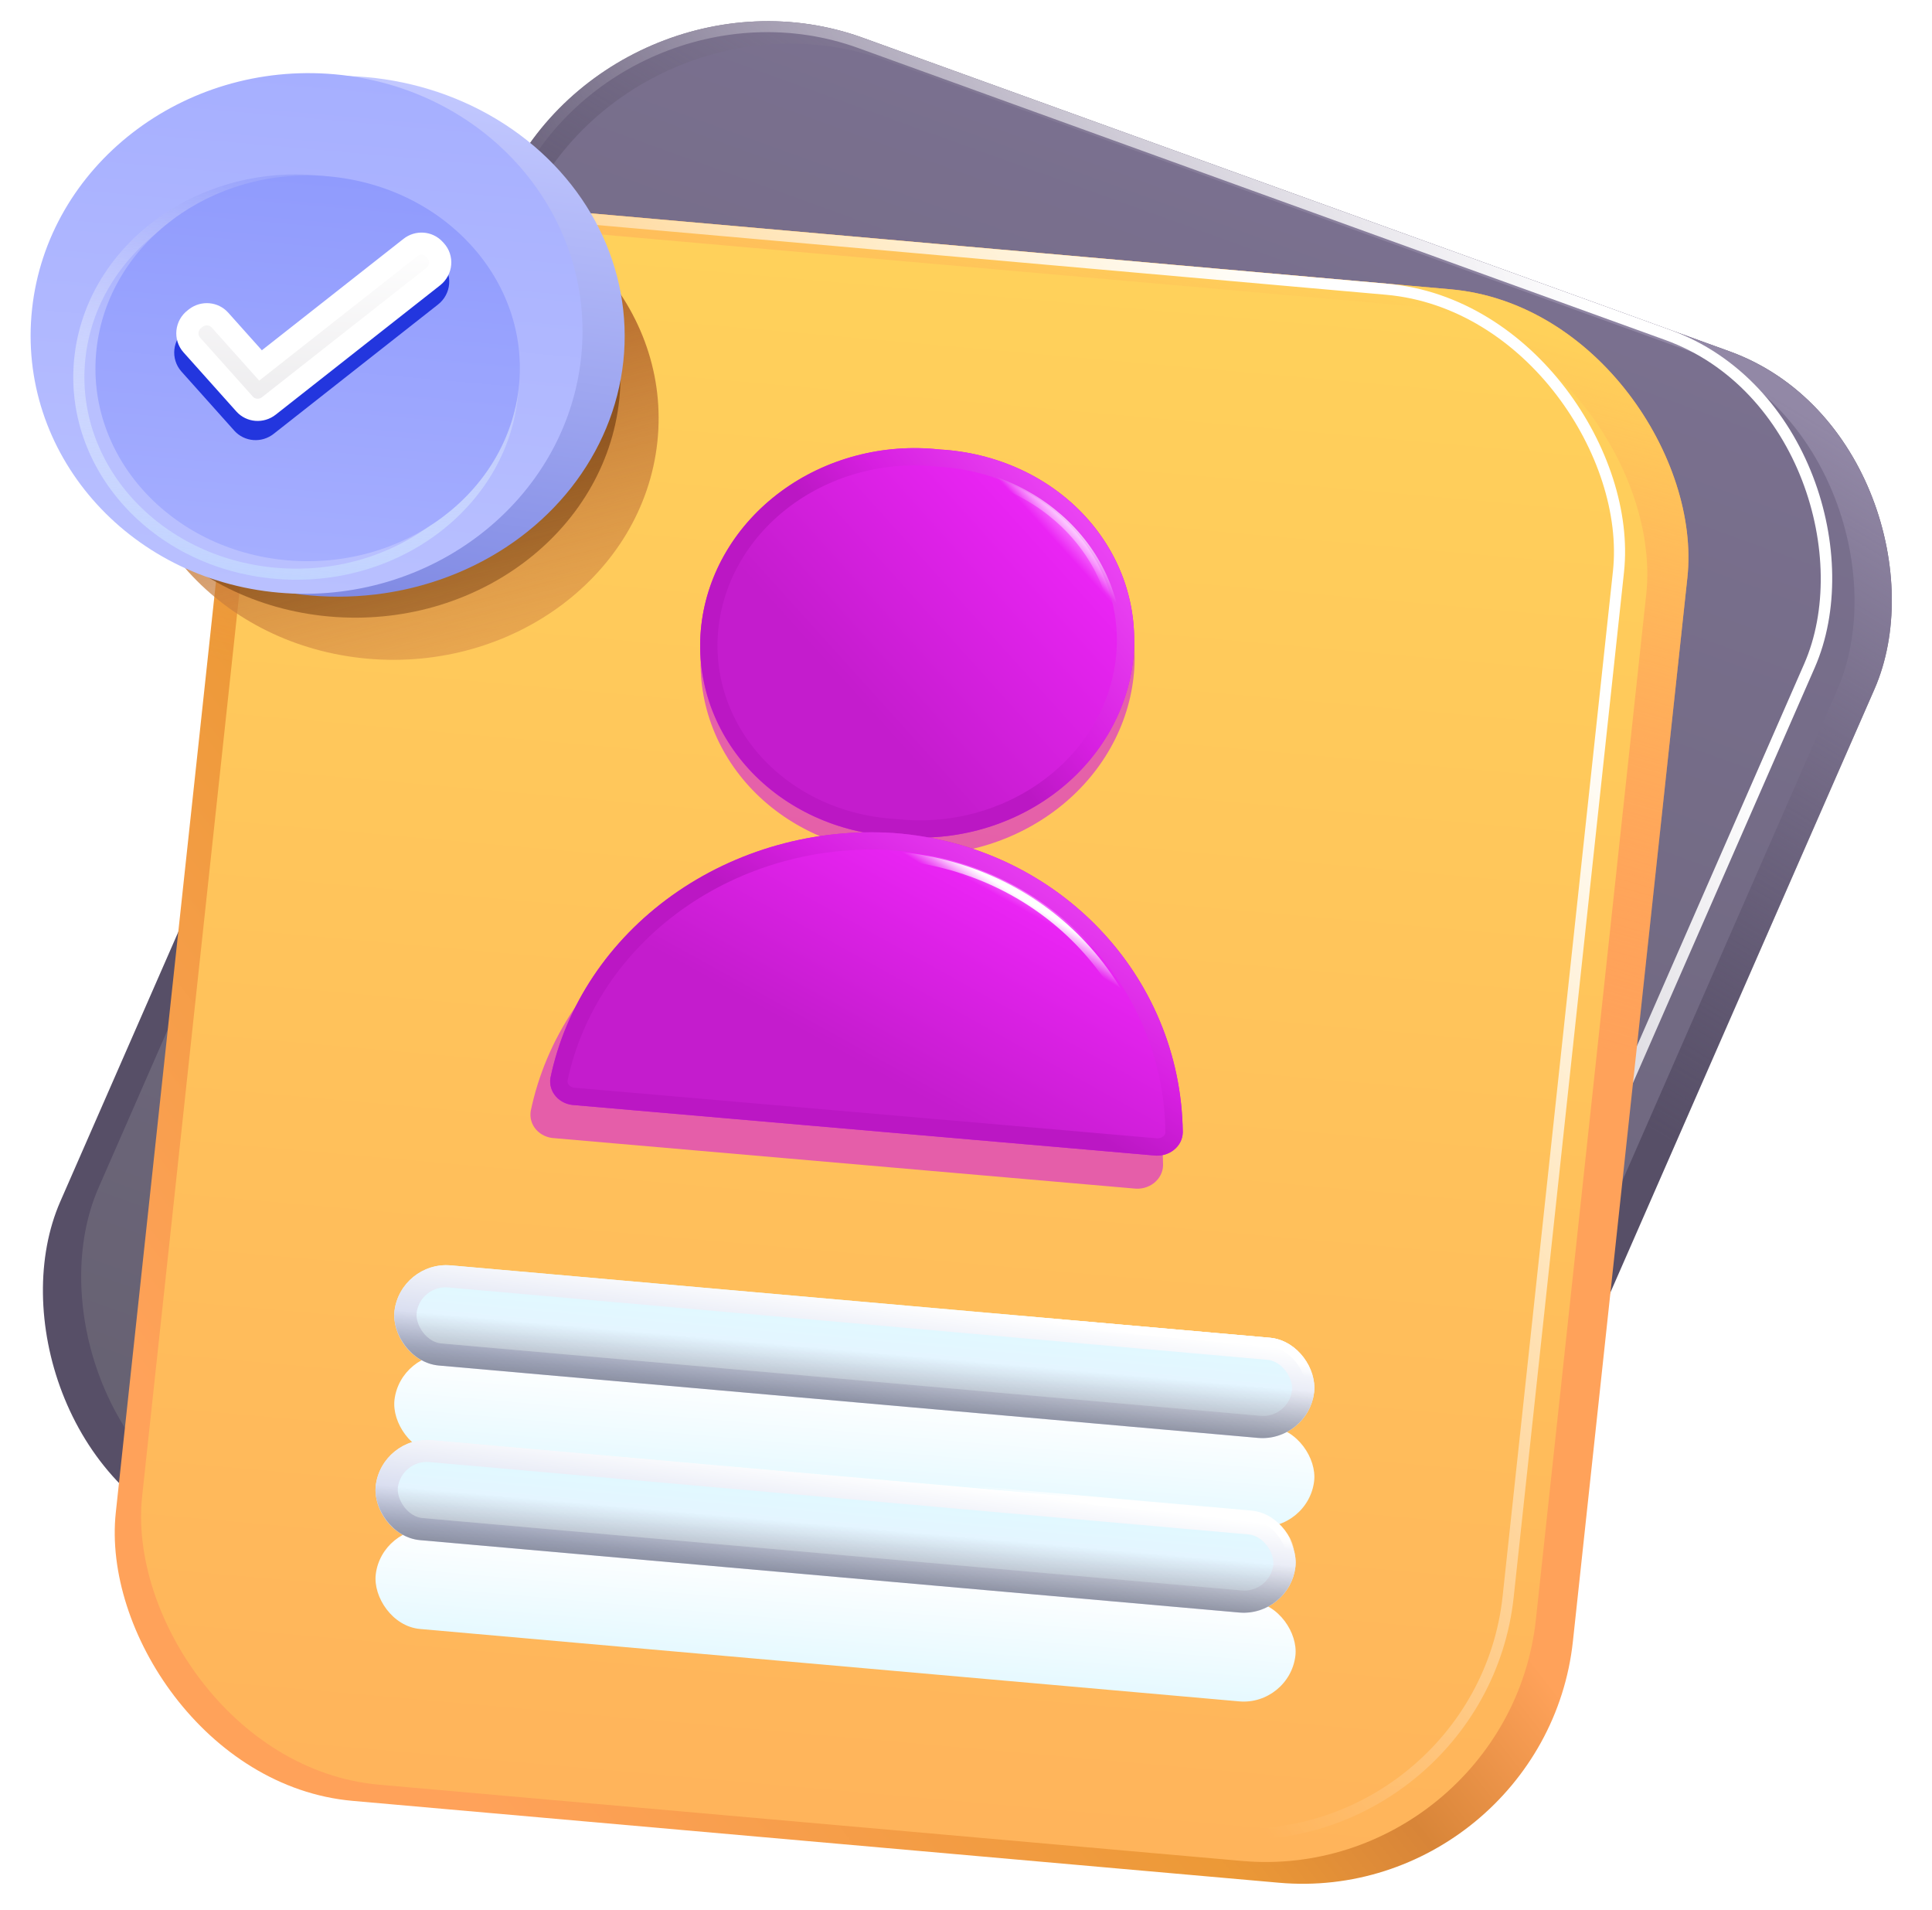 <svg width="87" height="86" viewBox="0 0 87 86" fill="none" xmlns="http://www.w3.org/2000/svg">
<g clip-path="url(#clip0_189_667)">
<rect width="65.754" height="73.81" rx="12.112" transform="matrix(0.94 0.34 -0.401 0.916 27.456 -2.421)" fill="url(#paint0_linear_189_667)"/>
<rect width="65.754" height="73.81" rx="12.112" transform="matrix(0.94 0.34 -0.401 0.916 27.456 -2.421)" fill="url(#paint1_linear_189_667)"/>
<g filter="url(#filter0_df_189_667)">
<rect width="62.895" height="72.031" rx="12.112" transform="matrix(0.94 0.34 -0.401 0.916 27.456 -2.421)" fill="url(#paint2_linear_189_667)"/>
</g>
<g filter="url(#filter1_f_189_667)">
<rect x="0.136" y="0.317" width="62.39" height="71.527" rx="11.86" transform="matrix(0.94 0.34 -0.401 0.916 27.591 -2.441)" stroke="url(#paint3_linear_189_667)" stroke-width="0.505"/>
</g>
<rect width="65.879" height="72.172" rx="12" transform="matrix(0.996 0.088 -0.107 0.994 11.653 8.283)" fill="url(#paint4_linear_189_667)"/>
<rect width="65.879" height="72.172" rx="12" transform="matrix(0.996 0.088 -0.107 0.994 11.653 8.283)" fill="url(#paint5_linear_189_667)"/>
<g filter="url(#filter2_df_189_667)">
<rect width="63.015" height="70.433" rx="12" transform="matrix(0.996 0.088 -0.107 0.994 11.653 8.283)" fill="url(#paint6_linear_189_667)"/>
</g>
<g filter="url(#filter3_f_189_667)">
<rect x="0.222" y="0.271" width="62.515" height="69.933" rx="11.75" transform="matrix(0.996 0.088 -0.107 0.994 11.682 8.265)" stroke="url(#paint7_linear_189_667)" stroke-width="0.5"/>
</g>
<g filter="url(#filter4_dd_189_667)">
<rect width="41.579" height="4.541" rx="2.271" transform="matrix(0.996 0.088 -0.117 0.993 18.03 56.768)" fill="url(#paint8_linear_189_667)"/>
</g>
<g filter="url(#filter5_f_189_667)">
<rect width="41.579" height="4.541" rx="2.271" transform="matrix(0.996 0.088 -0.117 0.993 18.03 56.768)" fill="url(#paint9_linear_189_667)"/>
<rect x="0.44" y="0.541" width="40.579" height="3.541" rx="1.771" transform="matrix(0.996 0.088 -0.117 0.993 18.095 56.733)" stroke="url(#paint10_linear_189_667)"/>
</g>
<g style="mix-blend-mode:overlay" opacity="0.3">
<rect width="41.579" height="4.541" rx="2.271" transform="matrix(0.996 0.088 -0.117 0.993 18.03 56.768)" fill="url(#paint11_linear_189_667)"/>
</g>
<g style="mix-blend-mode:overlay">
<rect x="0.171" y="0.211" width="41.189" height="4.151" rx="2.076" transform="matrix(0.996 0.088 -0.117 0.993 18.056 56.754)" stroke="url(#paint12_linear_189_667)" stroke-width="0.39"/>
</g>
<g filter="url(#filter6_dd_189_667)">
<rect width="41.579" height="4.541" rx="2.271" transform="matrix(0.996 0.088 -0.117 0.993 17.186 64.63)" fill="url(#paint13_linear_189_667)"/>
</g>
<g filter="url(#filter7_f_189_667)">
<rect width="41.579" height="4.541" rx="2.271" transform="matrix(0.996 0.088 -0.117 0.993 17.186 64.63)" fill="url(#paint14_linear_189_667)"/>
<rect x="0.44" y="0.541" width="40.579" height="3.541" rx="1.771" transform="matrix(0.996 0.088 -0.117 0.993 17.251 64.595)" stroke="url(#paint15_linear_189_667)"/>
</g>
<g style="mix-blend-mode:overlay" opacity="0.3">
<rect width="41.579" height="4.541" rx="2.271" transform="matrix(0.996 0.088 -0.117 0.993 17.186 64.63)" fill="url(#paint16_linear_189_667)"/>
</g>
<g style="mix-blend-mode:overlay">
<rect x="0.171" y="0.211" width="41.189" height="4.151" rx="2.076" transform="matrix(0.996 0.088 -0.117 0.993 17.22 64.535)" stroke="url(#paint17_linear_189_667)" stroke-width="0.39"/>
</g>
<g opacity="0.6" filter="url(#filter8_f_189_667)">
<path d="M42.33 21.017C43.597 21.086 44.831 21.389 45.959 21.907C47.088 22.426 48.088 23.15 48.9 24.036C49.712 24.923 50.321 25.953 50.688 27.068C51.056 28.182 51.175 29.356 51.04 30.522C50.905 31.688 50.518 32.821 49.901 33.854C49.285 34.887 48.452 35.8 47.451 36.537C46.45 37.274 45.303 37.822 44.077 38.147C42.85 38.472 41.57 38.568 40.312 38.43C39.045 38.361 37.811 38.058 36.682 37.539C35.554 37.021 34.554 36.297 33.742 35.411C32.929 34.524 32.321 33.493 31.954 32.38C31.586 31.265 31.466 30.091 31.602 28.925C31.737 27.759 32.124 26.626 32.74 25.593C33.357 24.56 34.19 23.647 35.191 22.91C36.191 22.173 37.339 21.625 38.565 21.3C39.791 20.975 41.072 20.879 42.33 21.017Z" fill="#D31CDD"/>
</g>
<path d="M42.311 20.237C43.578 20.306 44.812 20.609 45.94 21.127C47.069 21.646 48.069 22.37 48.881 23.256C49.693 24.142 50.301 25.173 50.669 26.287C51.036 27.401 51.156 28.576 51.021 29.742C50.886 30.907 50.498 32.041 49.882 33.074C49.265 34.107 48.432 35.019 47.432 35.757C46.431 36.494 45.284 37.042 44.057 37.367C42.831 37.692 41.551 37.788 40.292 37.65C39.026 37.581 37.792 37.278 36.663 36.759C35.535 36.241 34.534 35.517 33.722 34.63C32.91 33.744 32.302 32.713 31.934 31.599C31.567 30.485 31.447 29.31 31.582 28.145C31.717 26.979 32.105 25.846 32.721 24.813C33.338 23.779 34.171 22.867 35.172 22.13C36.172 21.392 37.319 20.845 38.546 20.52C39.772 20.195 41.053 20.099 42.311 20.237Z" fill="#D31CDD"/>
<path d="M42.255 20.623L42.266 20.624L42.277 20.625C43.495 20.691 44.682 20.983 45.767 21.481C46.851 21.979 47.81 22.674 48.588 23.523C49.366 24.372 49.946 25.357 50.297 26.419C50.647 27.482 50.761 28.6 50.632 29.71C50.504 30.819 50.135 31.899 49.547 32.884C48.959 33.869 48.163 34.741 47.205 35.447C46.247 36.154 45.147 36.679 43.968 36.992C42.79 37.304 41.559 37.397 40.348 37.263L40.337 37.262L40.326 37.261C39.108 37.195 37.921 36.904 36.837 36.406C35.752 35.907 34.793 35.212 34.015 34.364C33.237 33.515 32.657 32.53 32.306 31.467C31.956 30.405 31.842 29.286 31.971 28.177C32.099 27.067 32.468 25.988 33.056 25.003C33.644 24.017 34.44 23.145 35.398 22.439C36.356 21.733 37.456 21.207 38.635 20.895C39.813 20.582 41.045 20.49 42.255 20.623Z" fill="url(#paint18_linear_189_667)" stroke="url(#paint19_linear_189_667)" stroke-width="0.78"/>
<g style="mix-blend-mode:overlay">
<path d="M42.11 21.122L42.11 21.123L42.121 21.123C43.305 21.188 44.459 21.468 45.515 21.946C46.57 22.424 47.505 23.09 48.264 23.904C49.022 24.717 49.59 25.662 49.934 26.681C50.278 27.7 50.391 28.774 50.267 29.838C50.144 30.902 49.786 31.937 49.215 32.881C48.644 33.825 47.87 34.66 46.938 35.334C46.007 36.009 44.937 36.511 43.792 36.808C42.647 37.105 41.45 37.191 40.273 37.062L40.273 37.062L40.262 37.062C39.078 36.997 37.924 36.717 36.869 36.239C35.813 35.761 34.879 35.095 34.12 34.281C33.361 33.468 32.793 32.523 32.45 31.504C32.106 30.485 31.992 29.411 32.116 28.347C32.239 27.282 32.597 26.248 33.168 25.304C33.74 24.36 34.514 23.525 35.445 22.851C36.377 22.176 37.446 21.674 38.592 21.377C39.737 21.08 40.933 20.994 42.11 21.122Z" stroke="url(#paint20_linear_189_667)" stroke-width="0.39"/>
</g>
<g opacity="0.6" filter="url(#filter9_f_189_667)">
<path d="M52.374 52.468C52.371 52.619 52.332 52.767 52.261 52.904C52.191 53.041 52.089 53.163 51.964 53.261C51.839 53.36 51.693 53.433 51.535 53.475C51.378 53.517 51.213 53.528 51.052 53.507L24.989 51.244C24.827 51.239 24.668 51.202 24.523 51.136C24.378 51.071 24.25 50.978 24.148 50.863C24.045 50.748 23.97 50.615 23.927 50.47C23.884 50.326 23.874 50.175 23.898 50.026C24.576 46.766 26.535 43.834 29.394 41.796C32.254 39.758 35.811 38.76 39.378 38.994C46.732 39.548 52.294 45.408 52.374 52.468Z" fill="#D31CDD"/>
</g>
<path d="M53.262 50.979C53.259 51.13 53.22 51.278 53.15 51.415C53.079 51.552 52.977 51.674 52.852 51.772C52.727 51.871 52.581 51.944 52.423 51.986C52.266 52.028 52.102 52.039 51.941 52.018L25.877 49.755C25.715 49.749 25.556 49.713 25.411 49.647C25.266 49.582 25.138 49.489 25.036 49.374C24.933 49.259 24.858 49.125 24.815 48.981C24.772 48.837 24.762 48.686 24.787 48.537C25.465 45.277 27.423 42.344 30.283 40.307C33.142 38.269 36.7 37.27 40.266 37.505C47.62 38.058 53.182 43.919 53.262 50.979Z" fill="#D31CDD"/>
<path d="M52.004 51.632L51.995 51.631L51.986 51.63L25.923 49.367L25.912 49.367L25.902 49.366C25.79 49.362 25.681 49.337 25.582 49.293C25.483 49.248 25.398 49.185 25.331 49.111C25.264 49.036 25.217 48.95 25.19 48.861C25.164 48.774 25.158 48.683 25.171 48.595C25.83 45.443 27.726 42.6 30.504 40.62C33.285 38.639 36.749 37.664 40.227 37.893C47.387 38.432 52.789 44.135 52.871 50.987C52.868 51.076 52.845 51.164 52.803 51.246C52.76 51.33 52.696 51.407 52.615 51.47C52.535 51.534 52.438 51.582 52.332 51.611C52.226 51.639 52.114 51.647 52.004 51.632Z" fill="url(#paint21_linear_189_667)" stroke="url(#paint22_linear_189_667)" stroke-width="0.78"/>
<g style="mix-blend-mode:overlay">
<path d="M51.019 51.315L51.019 51.315L51.01 51.314L26.991 49.235L26.991 49.235L26.981 49.234C26.856 49.23 26.734 49.203 26.623 49.153C26.512 49.104 26.416 49.034 26.339 48.95C26.262 48.865 26.207 48.768 26.175 48.664C26.145 48.563 26.137 48.456 26.154 48.352C26.764 45.449 28.533 42.835 31.124 41.017C33.716 39.198 36.947 38.307 40.19 38.52C46.873 39.023 51.924 44.27 52.008 50.571C52.005 50.676 51.978 50.78 51.928 50.876C51.877 50.974 51.803 51.062 51.71 51.133C51.617 51.206 51.507 51.26 51.387 51.291C51.268 51.323 51.142 51.331 51.019 51.315Z" stroke="url(#paint23_linear_189_667)" stroke-width="0.39"/>
</g>
<g filter="url(#filter10_f_189_667)">
<ellipse cx="11.935" cy="10.869" rx="11.935" ry="10.869" transform="matrix(0.996 0.088 -0.107 0.994 6.99 6.997)" fill="url(#paint24_linear_189_667)"/>
</g>
<g filter="url(#filter11_f_189_667)">
<ellipse cx="11.935" cy="10.869" rx="11.935" ry="10.869" transform="matrix(0.996 0.088 -0.107 0.994 5.274 5.099)" fill="url(#paint25_linear_189_667)"/>
</g>
<ellipse cx="12.889" cy="11.739" rx="12.889" ry="11.739" transform="matrix(0.996 0.088 -0.107 0.994 3.65 2.337)" fill="url(#paint26_linear_189_667)"/>
<ellipse cx="12.412" cy="11.739" rx="12.412" ry="11.739" transform="matrix(0.996 0.088 -0.107 0.994 2.699 2.252)" fill="url(#paint27_linear_189_667)"/>
<g filter="url(#filter12_bi_189_667)">
<ellipse cx="10.025" cy="9.13" rx="10.025" ry="9.13" transform="matrix(0.996 0.088 -0.107 0.994 4.323 5.015)" fill="url(#paint28_linear_189_667)"/>
<path d="M23.071 15.843C22.55 20.698 17.786 24.287 12.386 23.808C6.986 23.329 3.076 18.97 3.597 14.115C4.118 9.26 8.882 5.67 14.282 6.149C19.682 6.628 23.592 10.988 23.071 15.843Z" stroke="url(#paint29_linear_189_667)" stroke-width="0.5"/>
</g>
<g filter="url(#filter13_i_189_667)">
<ellipse cx="9.548" cy="8.695" rx="9.548" ry="8.695" transform="matrix(0.996 0.088 -0.107 0.994 5.274 5.099)" fill="url(#paint30_linear_189_667)"/>
</g>
<g filter="url(#filter14_f_189_667)">
<path fill-rule="evenodd" clip-rule="evenodd" d="M19.521 12.143C19.836 12.483 19.789 13.024 19.418 13.315L12.014 19.14C11.679 19.404 11.2 19.366 10.921 19.054L8.544 16.395C8.235 16.049 8.293 15.509 8.67 15.225L8.732 15.178C9.067 14.924 9.536 14.966 9.811 15.274L11.639 17.318L18.385 12.011C18.715 11.751 19.186 11.784 19.467 12.086L19.521 12.143Z" fill="#2336DE"/>
<path fill-rule="evenodd" clip-rule="evenodd" d="M19.521 12.143C19.836 12.483 19.789 13.024 19.418 13.315L12.014 19.14C11.679 19.404 11.2 19.366 10.921 19.054L8.544 16.395C8.235 16.049 8.293 15.509 8.67 15.225L8.732 15.178C9.067 14.924 9.536 14.966 9.811 15.274L11.639 17.318L18.385 12.011C18.715 11.751 19.186 11.784 19.467 12.086L19.521 12.143Z" stroke="#2336DE"/>
</g>
<path fill-rule="evenodd" clip-rule="evenodd" d="M19.613 11.279C19.929 11.618 19.882 12.159 19.511 12.451L12.106 18.276C11.771 18.54 11.293 18.502 11.014 18.19L8.637 15.531C8.328 15.185 8.386 14.645 8.762 14.361L8.824 14.313C9.16 14.06 9.629 14.102 9.904 14.409L11.732 16.453L18.478 11.147C18.808 10.887 19.279 10.919 19.559 11.221L19.613 11.279Z" fill="url(#paint31_linear_189_667)"/>
<path fill-rule="evenodd" clip-rule="evenodd" d="M19.613 11.279C19.929 11.618 19.882 12.159 19.511 12.451L12.106 18.276C11.771 18.54 11.293 18.502 11.014 18.19L8.637 15.531C8.328 15.185 8.386 14.645 8.762 14.361L8.824 14.313C9.16 14.06 9.629 14.102 9.904 14.409L11.732 16.453L18.478 11.147C18.808 10.887 19.279 10.919 19.559 11.221L19.613 11.279Z" stroke="white"/>
</g>
<defs>
<filter id="filter0_df_189_667" x="0.417" y="-1.064" width="86.36" height="86.685" filterUnits="userSpaceOnUse" color-interpolation-filters="sRGB">
<feFlood flood-opacity="0" result="BackgroundImageFix"/>
<feColorMatrix in="SourceAlpha" type="matrix" values="0 0 0 0 0 0 0 0 0 0 0 0 0 0 0 0 0 0 127 0" result="hardAlpha"/>
<feOffset dx="1.009" dy="1.009"/>
<feGaussianBlur stdDeviation="1.514"/>
<feComposite in2="hardAlpha" operator="out"/>
<feColorMatrix type="matrix" values="0 0 0 0 0 0 0 0 0 0 0 0 0 0 0 0 0 0 0.1 0"/>
<feBlend mode="normal" in2="BackgroundImageFix" result="effect1_dropShadow_189_667"/>
<feBlend mode="normal" in="SourceGraphic" in2="effect1_dropShadow_189_667" result="shape"/>
<feGaussianBlur stdDeviation="0.505" result="effect2_foregroundBlur_189_667"/>
</filter>
<filter id="filter1_f_189_667" x="1.427" y="-0.054" width="82.322" height="82.648" filterUnits="userSpaceOnUse" color-interpolation-filters="sRGB">
<feFlood flood-opacity="0" result="BackgroundImageFix"/>
<feBlend mode="normal" in="SourceGraphic" in2="BackgroundImageFix" result="shape"/>
<feGaussianBlur stdDeviation="0.505" result="effect1_foregroundBlur_189_667"/>
</filter>
<filter id="filter2_df_189_667" x="3.346" y="7.296" width="73.864" height="79.574" filterUnits="userSpaceOnUse" color-interpolation-filters="sRGB">
<feFlood flood-opacity="0" result="BackgroundImageFix"/>
<feColorMatrix in="SourceAlpha" type="matrix" values="0 0 0 0 0 0 0 0 0 0 0 0 0 0 0 0 0 0 127 0" result="hardAlpha"/>
<feOffset dx="1" dy="1"/>
<feGaussianBlur stdDeviation="1.5"/>
<feComposite in2="hardAlpha" operator="out"/>
<feColorMatrix type="matrix" values="0 0 0 0 0 0 0 0 0 0 0 0 0 0 0 0 0 0 0.1 0"/>
<feBlend mode="normal" in2="BackgroundImageFix" result="effect1_dropShadow_189_667"/>
<feBlend mode="normal" in="SourceGraphic" in2="effect1_dropShadow_189_667" result="shape"/>
<feGaussianBlur stdDeviation="0.5" result="effect2_foregroundBlur_189_667"/>
</filter>
<filter id="filter3_f_189_667" x="4.346" y="8.296" width="69.864" height="75.574" filterUnits="userSpaceOnUse" color-interpolation-filters="sRGB">
<feFlood flood-opacity="0" result="BackgroundImageFix"/>
<feBlend mode="normal" in="SourceGraphic" in2="BackgroundImageFix" result="shape"/>
<feGaussianBlur stdDeviation="0.5" result="effect1_foregroundBlur_189_667"/>
</filter>
<filter id="filter4_dd_189_667" x="14.185" y="55.395" width="48.58" height="14.912" filterUnits="userSpaceOnUse" color-interpolation-filters="sRGB">
<feFlood flood-opacity="0" result="BackgroundImageFix"/>
<feColorMatrix in="SourceAlpha" type="matrix" values="0 0 0 0 0 0 0 0 0 0 0 0 0 0 0 0 0 0 127 0" result="hardAlpha"/>
<feOffset dy="2"/>
<feGaussianBlur stdDeviation="1.782"/>
<feComposite in2="hardAlpha" operator="out"/>
<feColorMatrix type="matrix" values="0 0 0 0 0.767 0 0 0 0 0.451 0 0 0 0 0.214 0 0 0 0.5 0"/>
<feBlend mode="normal" in2="BackgroundImageFix" result="effect1_dropShadow_189_667"/>
<feColorMatrix in="SourceAlpha" type="matrix" values="0 0 0 0 0 0 0 0 0 0 0 0 0 0 0 0 0 0 127 0" result="hardAlpha"/>
<feOffset dy="2"/>
<feComposite in2="hardAlpha" operator="out"/>
<feColorMatrix type="matrix" values="0 0 0 0 1 0 0 0 0 0.46 0 0 0 0 0.054 0 0 0 0.1 0"/>
<feBlend mode="normal" in2="effect1_dropShadow_189_667" result="effect2_dropShadow_189_667"/>
<feBlend mode="normal" in="SourceGraphic" in2="effect2_dropShadow_189_667" result="shape"/>
</filter>
<filter id="filter5_f_189_667" x="16.715" y="55.924" width="43.521" height="9.853" filterUnits="userSpaceOnUse" color-interpolation-filters="sRGB">
<feFlood flood-opacity="0" result="BackgroundImageFix"/>
<feBlend mode="normal" in="SourceGraphic" in2="BackgroundImageFix" result="shape"/>
<feGaussianBlur stdDeviation="0.517" result="effect1_foregroundBlur_189_667"/>
</filter>
<filter id="filter6_dd_189_667" x="13.341" y="63.257" width="48.58" height="14.912" filterUnits="userSpaceOnUse" color-interpolation-filters="sRGB">
<feFlood flood-opacity="0" result="BackgroundImageFix"/>
<feColorMatrix in="SourceAlpha" type="matrix" values="0 0 0 0 0 0 0 0 0 0 0 0 0 0 0 0 0 0 127 0" result="hardAlpha"/>
<feOffset dy="2"/>
<feGaussianBlur stdDeviation="1.782"/>
<feComposite in2="hardAlpha" operator="out"/>
<feColorMatrix type="matrix" values="0 0 0 0 0.767 0 0 0 0 0.451 0 0 0 0 0.214 0 0 0 0.5 0"/>
<feBlend mode="normal" in2="BackgroundImageFix" result="effect1_dropShadow_189_667"/>
<feColorMatrix in="SourceAlpha" type="matrix" values="0 0 0 0 0 0 0 0 0 0 0 0 0 0 0 0 0 0 127 0" result="hardAlpha"/>
<feOffset dy="2"/>
<feComposite in2="hardAlpha" operator="out"/>
<feColorMatrix type="matrix" values="0 0 0 0 1 0 0 0 0 0.46 0 0 0 0 0.054 0 0 0 0.1 0"/>
<feBlend mode="normal" in2="effect1_dropShadow_189_667" result="effect2_dropShadow_189_667"/>
<feBlend mode="normal" in="SourceGraphic" in2="effect2_dropShadow_189_667" result="shape"/>
</filter>
<filter id="filter7_f_189_667" x="15.87" y="63.786" width="43.521" height="9.853" filterUnits="userSpaceOnUse" color-interpolation-filters="sRGB">
<feFlood flood-opacity="0" result="BackgroundImageFix"/>
<feBlend mode="normal" in="SourceGraphic" in2="BackgroundImageFix" result="shape"/>
<feGaussianBlur stdDeviation="0.517" result="effect1_foregroundBlur_189_667"/>
</filter>
<filter id="filter8_f_189_667" x="28.429" y="17.838" width="25.783" height="23.772" filterUnits="userSpaceOnUse" color-interpolation-filters="sRGB">
<feFlood flood-opacity="0" result="BackgroundImageFix"/>
<feBlend mode="normal" in="SourceGraphic" in2="BackgroundImageFix" result="shape"/>
<feGaussianBlur stdDeviation="1.559" result="effect1_foregroundBlur_189_667"/>
</filter>
<filter id="filter9_f_189_667" x="20.767" y="35.843" width="34.725" height="20.793" filterUnits="userSpaceOnUse" color-interpolation-filters="sRGB">
<feFlood flood-opacity="0" result="BackgroundImageFix"/>
<feBlend mode="normal" in="SourceGraphic" in2="BackgroundImageFix" result="shape"/>
<feGaussianBlur stdDeviation="1.559" result="effect1_foregroundBlur_189_667"/>
</filter>
<filter id="filter10_f_189_667" x="-4.227" y="-2" width="43.891" height="41.719" filterUnits="userSpaceOnUse" color-interpolation-filters="sRGB">
<feFlood flood-opacity="0" result="BackgroundImageFix"/>
<feBlend mode="normal" in="SourceGraphic" in2="BackgroundImageFix" result="shape"/>
<feGaussianBlur stdDeviation="5" result="effect1_foregroundBlur_189_667"/>
</filter>
<filter id="filter11_f_189_667" x="1.056" y="3.102" width="29.891" height="27.719" filterUnits="userSpaceOnUse" color-interpolation-filters="sRGB">
<feFlood flood-opacity="0" result="BackgroundImageFix"/>
<feBlend mode="normal" in="SourceGraphic" in2="BackgroundImageFix" result="shape"/>
<feGaussianBlur stdDeviation="1.5" result="effect1_foregroundBlur_189_667"/>
</filter>
<filter id="filter12_bi_189_667" x="1.3" y="3.856" width="24.068" height="22.244" filterUnits="userSpaceOnUse" color-interpolation-filters="sRGB">
<feFlood flood-opacity="0" result="BackgroundImageFix"/>
<feGaussianBlur in="BackgroundImageFix" stdDeviation="1"/>
<feComposite in2="SourceAlpha" operator="in" result="effect1_backgroundBlur_189_667"/>
<feBlend mode="normal" in="SourceGraphic" in2="effect1_backgroundBlur_189_667" result="shape"/>
<feColorMatrix in="SourceAlpha" type="matrix" values="0 0 0 0 0 0 0 0 0 0 0 0 0 0 0 0 0 0 127 0" result="hardAlpha"/>
<feOffset dy="2"/>
<feGaussianBlur stdDeviation="2"/>
<feComposite in2="hardAlpha" operator="arithmetic" k2="-1" k3="1"/>
<feColorMatrix type="matrix" values="0 0 0 0 0.225 0 0 0 0 0.365 0 0 0 0 0.858 0 0 0 0.25 0"/>
<feBlend mode="normal" in2="shape" result="effect2_innerShadow_189_667"/>
</filter>
<filter id="filter13_i_189_667" x="4.3" y="5.9" width="19.113" height="19.375" filterUnits="userSpaceOnUse" color-interpolation-filters="sRGB">
<feFlood flood-opacity="0" result="BackgroundImageFix"/>
<feBlend mode="normal" in="SourceGraphic" in2="BackgroundImageFix" result="shape"/>
<feColorMatrix in="SourceAlpha" type="matrix" values="0 0 0 0 0 0 0 0 0 0 0 0 0 0 0 0 0 0 127 0" result="hardAlpha"/>
<feOffset dy="2"/>
<feGaussianBlur stdDeviation="2"/>
<feComposite in2="hardAlpha" operator="arithmetic" k2="-1" k3="1"/>
<feColorMatrix type="matrix" values="0 0 0 0 0.225 0 0 0 0 0.365 0 0 0 0 0.858 0 0 0 0.7 0"/>
<feBlend mode="normal" in2="shape" result="effect1_innerShadow_189_667"/>
</filter>
<filter id="filter14_f_189_667" x="4.844" y="8.337" width="18.387" height="14.477" filterUnits="userSpaceOnUse" color-interpolation-filters="sRGB">
<feFlood flood-opacity="0" result="BackgroundImageFix"/>
<feBlend mode="normal" in="SourceGraphic" in2="BackgroundImageFix" result="shape"/>
<feGaussianBlur stdDeviation="1.5" result="effect1_foregroundBlur_189_667"/>
</filter>
<linearGradient id="paint0_linear_189_667" x1="17.63" y1="73.81" x2="62.859" y2="31.581" gradientUnits="userSpaceOnUse">
<stop stop-color="#574F67"/>
<stop offset="0.401" stop-color="#574F67"/>
<stop offset="0.531" stop-color="#574F67"/>
<stop offset="0.672" stop-color="#574F67"/>
</linearGradient>
<linearGradient id="paint1_linear_189_667" x1="50.03" y1="-8.72765e-07" x2="44.191" y2="30.395" gradientUnits="userSpaceOnUse">
<stop stop-color="#9288A6"/>
<stop offset="1" stop-color="#7A708F" stop-opacity="0"/>
</linearGradient>
<linearGradient id="paint2_linear_189_667" x1="31.448" y1="0" x2="31.448" y2="72.031" gradientUnits="userSpaceOnUse">
<stop stop-color="#7A708F"/>
<stop offset="1" stop-color="#666171"/>
</linearGradient>
<linearGradient id="paint3_linear_189_667" x1="50.03" y1="3.43" x2="17.76" y2="32.156" gradientUnits="userSpaceOnUse">
<stop stop-color="white"/>
<stop offset="1" stop-color="white" stop-opacity="0"/>
</linearGradient>
<linearGradient id="paint4_linear_189_667" x1="17.663" y1="72.172" x2="61.95" y2="29.805" gradientUnits="userSpaceOnUse">
<stop stop-color="#FFA25A"/>
<stop offset="0.401" stop-color="#EC9937"/>
<stop offset="0.531" stop-color="#D88538"/>
<stop offset="0.672" stop-color="#FFA25A"/>
</linearGradient>
<linearGradient id="paint5_linear_189_667" x1="50.126" y1="-8.53401e-07" x2="44.543" y2="29.771" gradientUnits="userSpaceOnUse">
<stop stop-color="#FFD15A"/>
<stop offset="1" stop-color="#FFA25A" stop-opacity="0"/>
<stop offset="1" stop-color="#FFD15A" stop-opacity="0"/>
</linearGradient>
<linearGradient id="paint6_linear_189_667" x1="31.508" y1="0" x2="31.508" y2="70.433" gradientUnits="userSpaceOnUse">
<stop stop-color="#FFD15B"/>
<stop offset="0.995" stop-color="#FFB45B"/>
</linearGradient>
<linearGradient id="paint7_linear_189_667" x1="50.126" y1="3.354" x2="18.492" y2="32.207" gradientUnits="userSpaceOnUse">
<stop stop-color="white"/>
<stop offset="1" stop-color="white" stop-opacity="0"/>
</linearGradient>
<linearGradient id="paint8_linear_189_667" x1="20.79" y1="0" x2="20.79" y2="4.541" gradientUnits="userSpaceOnUse">
<stop stop-color="white"/>
<stop offset="1" stop-color="#E6F9FF"/>
</linearGradient>
<linearGradient id="paint9_linear_189_667" x1="20.79" y1="0" x2="20.79" y2="4.541" gradientUnits="userSpaceOnUse">
<stop stop-color="#DFFBFF"/>
<stop offset="1" stop-color="#E9EFFF"/>
</linearGradient>
<linearGradient id="paint10_linear_189_667" x1="26.966" y1="-4.49501e-08" x2="26.8" y2="4.751" gradientUnits="userSpaceOnUse">
<stop stop-color="white"/>
<stop offset="1" stop-color="#C8CFE9"/>
</linearGradient>
<linearGradient id="paint11_linear_189_667" x1="20.79" y1="0" x2="20.79" y2="4.541" gradientUnits="userSpaceOnUse">
<stop offset="0.49" stop-opacity="0"/>
<stop offset="1"/>
</linearGradient>
<linearGradient id="paint12_linear_189_667" x1="33.074" y1="0.216" x2="32.64" y2="4.266" gradientUnits="userSpaceOnUse">
<stop stop-color="white"/>
<stop offset="0.13" stop-color="white" stop-opacity="0"/>
</linearGradient>
<linearGradient id="paint13_linear_189_667" x1="20.79" y1="0" x2="20.79" y2="4.541" gradientUnits="userSpaceOnUse">
<stop stop-color="white"/>
<stop offset="1" stop-color="#E6F9FF"/>
</linearGradient>
<linearGradient id="paint14_linear_189_667" x1="20.79" y1="0" x2="20.79" y2="4.541" gradientUnits="userSpaceOnUse">
<stop stop-color="#DFFBFF"/>
<stop offset="1" stop-color="#E9EFFF"/>
</linearGradient>
<linearGradient id="paint15_linear_189_667" x1="26.966" y1="-4.49501e-08" x2="26.8" y2="4.751" gradientUnits="userSpaceOnUse">
<stop stop-color="white"/>
<stop offset="1" stop-color="#C8CFE9"/>
</linearGradient>
<linearGradient id="paint16_linear_189_667" x1="20.79" y1="0" x2="20.79" y2="4.541" gradientUnits="userSpaceOnUse">
<stop offset="0.49" stop-opacity="0"/>
<stop offset="1"/>
</linearGradient>
<linearGradient id="paint17_linear_189_667" x1="33.074" y1="0.216" x2="32.64" y2="4.266" gradientUnits="userSpaceOnUse">
<stop stop-color="white"/>
<stop offset="0.13" stop-color="white" stop-opacity="0"/>
</linearGradient>
<linearGradient id="paint18_linear_189_667" x1="45.929" y1="21.241" x2="36.791" y2="29.485" gradientUnits="userSpaceOnUse">
<stop stop-color="#F873FF"/>
<stop offset="0.073" stop-color="#EA24F4"/>
<stop offset="1" stop-color="#C41CCD"/>
</linearGradient>
<linearGradient id="paint19_linear_189_667" x1="52.031" y1="21.032" x2="41.293" y2="29.26" gradientUnits="userSpaceOnUse">
<stop stop-color="#F75BFF"/>
<stop offset="0.734" stop-color="#D71FE1"/>
<stop offset="1" stop-color="#BB17C4"/>
</linearGradient>
<linearGradient id="paint20_linear_189_667" x1="47.526" y1="22.154" x2="39.271" y2="30.003" gradientUnits="userSpaceOnUse">
<stop stop-color="white"/>
<stop offset="0.13" stop-color="white" stop-opacity="0"/>
</linearGradient>
<linearGradient id="paint21_linear_189_667" x1="44.723" y1="39.346" x2="39.683" y2="48.436" gradientUnits="userSpaceOnUse">
<stop stop-color="#F873FF"/>
<stop offset="0.073" stop-color="#EA24F4"/>
<stop offset="1" stop-color="#C41CCD"/>
</linearGradient>
<linearGradient id="paint22_linear_189_667" x1="54.498" y1="38.469" x2="47.037" y2="49.578" gradientUnits="userSpaceOnUse">
<stop stop-color="#F75BFF"/>
<stop offset="0.734" stop-color="#D71FE1"/>
<stop offset="1" stop-color="#BB17C4"/>
</linearGradient>
<linearGradient id="paint23_linear_189_667" x1="47.384" y1="41.303" x2="42.92" y2="48.45" gradientUnits="userSpaceOnUse">
<stop stop-color="white"/>
<stop offset="0.13" stop-color="white" stop-opacity="0"/>
</linearGradient>
<linearGradient id="paint24_linear_189_667" x1="12.377" y1="7.649" x2="22.133" y2="34.841" gradientUnits="userSpaceOnUse">
<stop stop-color="#B76E2E"/>
<stop offset="1" stop-color="#F1A15C" stop-opacity="0"/>
</linearGradient>
<linearGradient id="paint25_linear_189_667" x1="12.377" y1="7.649" x2="22.133" y2="34.841" gradientUnits="userSpaceOnUse">
<stop stop-color="#753E10"/>
<stop offset="1" stop-color="#854F21" stop-opacity="0"/>
</linearGradient>
<linearGradient id="paint26_linear_189_667" x1="12.889" y1="5.1829e-08" x2="11.305" y2="31.32" gradientUnits="userSpaceOnUse">
<stop stop-color="#C2C8FF"/>
<stop offset="1" stop-color="#6A75DA"/>
</linearGradient>
<linearGradient id="paint27_linear_189_667" x1="12.412" y1="0" x2="12.412" y2="23.478" gradientUnits="userSpaceOnUse">
<stop stop-color="#A6AFFF"/>
<stop offset="1" stop-color="#B9C0FF"/>
</linearGradient>
<linearGradient id="paint28_linear_189_667" x1="5.013" y1="18.261" x2="12.753" y2="4.639" gradientUnits="userSpaceOnUse">
<stop offset="0.399" stop-color="#B9C0FF"/>
<stop offset="1" stop-color="#9AA4FC"/>
</linearGradient>
<linearGradient id="paint29_linear_189_667" x1="14.309" y1="5.901" x2="12.695" y2="24.087" gradientUnits="userSpaceOnUse">
<stop stop-color="#FCFCFC" stop-opacity="0"/>
<stop offset="1" stop-color="#C1D3FF"/>
</linearGradient>
<linearGradient id="paint30_linear_189_667" x1="9.548" y1="0" x2="9.548" y2="17.391" gradientUnits="userSpaceOnUse">
<stop stop-color="#909BFD"/>
<stop offset="1" stop-color="#A5AEFF"/>
</linearGradient>
<linearGradient id="paint31_linear_189_667" x1="14.466" y1="10.279" x2="13.698" y2="18.939" gradientUnits="userSpaceOnUse">
<stop stop-color="white"/>
<stop offset="1" stop-color="#ECEBED"/>
</linearGradient>
<clipPath id="clip0_189_667">
<rect width="86" height="86" fill="white" transform="translate(0.5)"/>
</clipPath>
</defs>
</svg>
